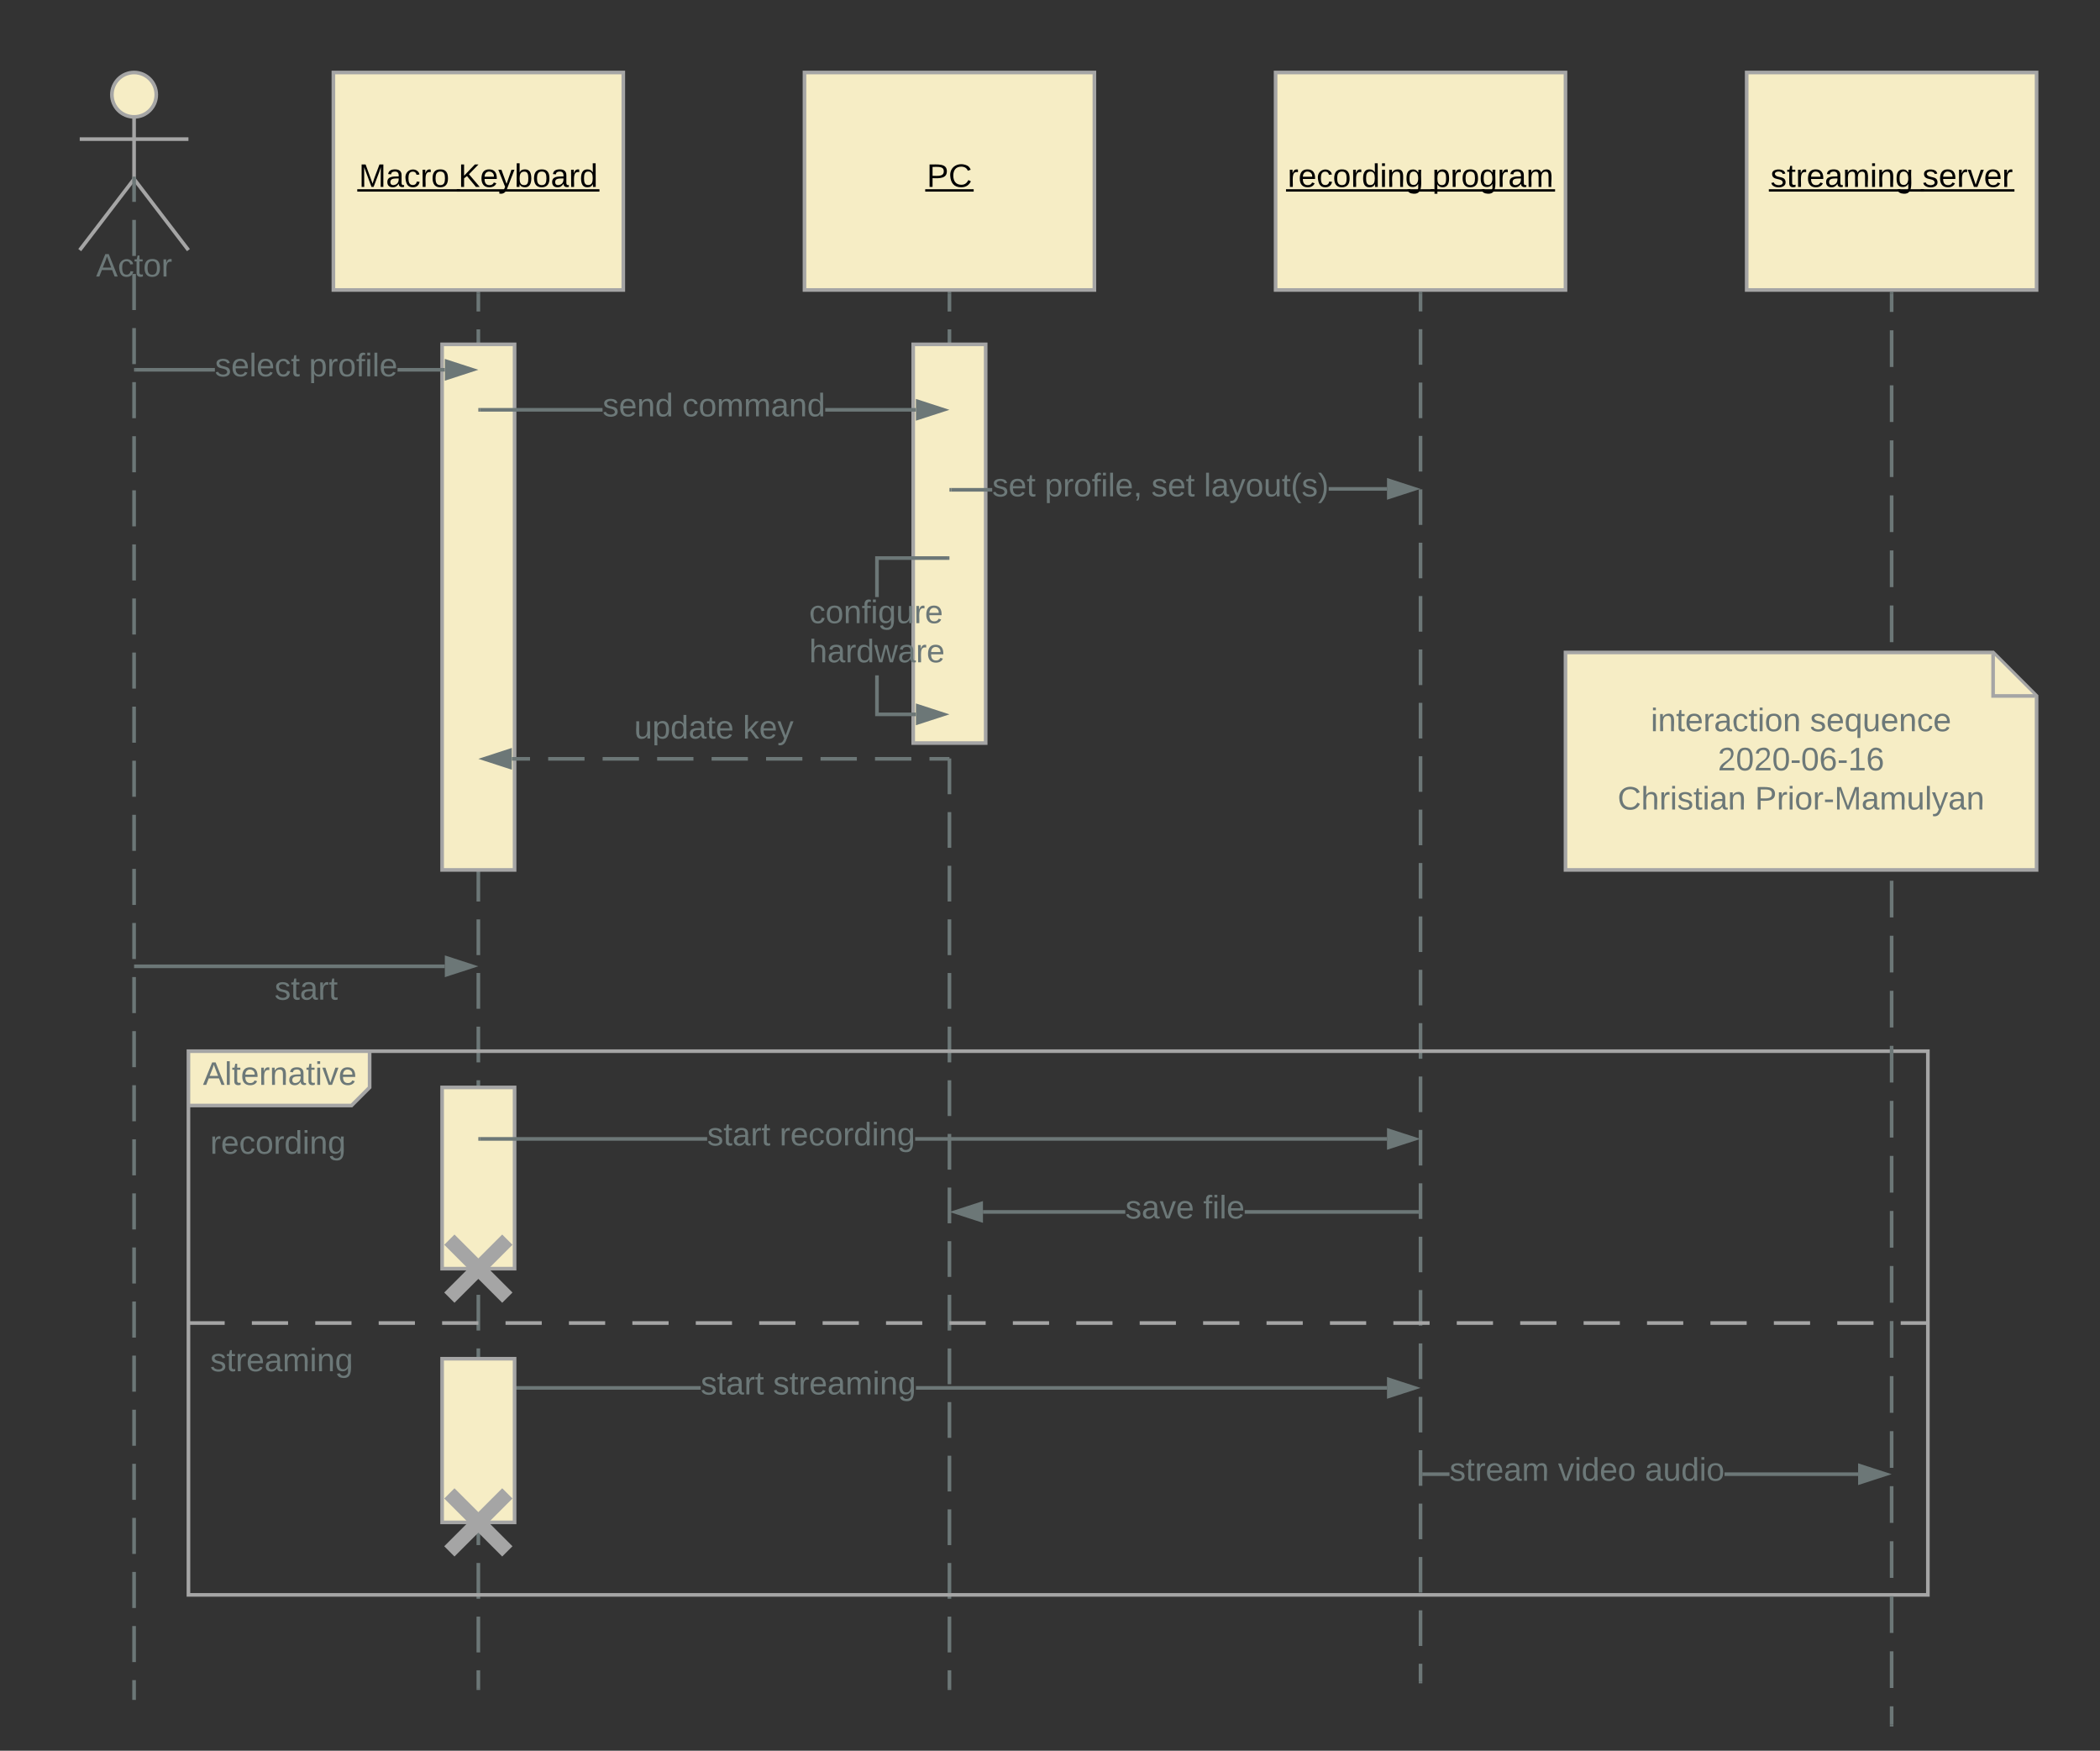 <svg xmlns="http://www.w3.org/2000/svg" xmlns:xlink="http://www.w3.org/1999/xlink" xmlns:lucid="lucid" width="1159" height="966"><rect width="100%" height="100%" fill="#333333" stroke="none"/><g transform="translate(-36 -20)" lucid:page-tab-id="RIO85-CGQ.1Q"><path d="M300 182v9.86m0 9.87v19.73m0 9.86v19.73m0 9.87v19.73m0 9.86v19.74m0 9.87v19.74m0 9.86v19.73m0 9.87v19.73m0 9.86v19.72m0 9.87v19.72m0 9.86v19.73m0 9.88v19.73m0 9.87V547m0 9.87v19.73m0 9.86v19.73m0 9.86v19.73m0 9.85v19.73m0 9.87v19.73m0 9.86v19.73m0 9.87v19.73m0 9.86v19.73m0 9.87v19.73m0 9.86v19.73m0 9.87v19.73m0 9.86v19.74m0 9.87v19.74m0 9.86v9.87" stroke="#6c7777" stroke-width="2" fill="none"/><path d="M301 182.03h-2V181h2z" fill="#6c7777"/><path d="M300 951.44v1.03" stroke="#6c7777" stroke-width="2" fill="none"/><path d="M280 620h40v100h-40zM280 210h40v290h-40z" stroke="#a5a5a5" stroke-width="2" fill="#f6edc5"/><path d="M561 951.47h-2v-9.87h2zm0-19.73h-2V912h2zm0-29.6h-2V882.4h2zm0-29.6h-2v-19.72h2zm0-29.6h-2v-19.72h2zm0-29.58h-2v-19.73h2zm0-29.6h-2v-19.73h2zm0-29.6h-2v-19.72h2zm0-29.6h-2v-19.72h2zm0-29.58h-2v-19.73h2zm0-29.6h-2v-19.73h2zm0-29.6h-2v-19.72h2zm0-29.6h-2v-19.72h2zm0-29.58h-2v-19.73h2zm0-29.6h-2v-19.73h2zm0-29.6h-2V497.7h2zm0-29.6h-2V468.1h2zm0-29.58h-2V438.5h2zm0-29.6h-2V408.9h2zm0-29.6h-2V379.3h2zm0-29.6h-2V349.7h2zm0-29.58h-2V320.1h2zm0-29.6h-2V290.5h2zm0-29.6h-2v-19.72h2zm0-29.6h-2v-19.72h2zm0-29.58h-2v-19.73h2zm0-29.6h-2V182h2z" fill="#6c7777"/><path d="M561 182.03h-2V181h2zM561 952.47h-2v-1.03h2z" fill="#6c7777"/><path d="M540 210h40v220h-40zM220 60h160v120H220z" stroke="#a5a5a5" stroke-width="2" fill="#f6edc5"/><use xlink:href="#a" transform="matrix(1,0,0,1,220,60) translate(14.08 63.15)"/><use xlink:href="#b" transform="matrix(1,0,0,1,220,60) translate(68.98 63.15)"/><path d="M480 60h160v120H480z" stroke="#a5a5a5" stroke-width="2" fill="#f6edc5"/><use xlink:href="#c" transform="matrix(1,0,0,1,480,60) translate(67.53 63.15)"/><path d="M740 60h160v120H740z" stroke="#a5a5a5" stroke-width="2" fill="#f6edc5"/><use xlink:href="#d" transform="matrix(1,0,0,1,740,60) translate(6.655 63.15)"/><use xlink:href="#e" transform="matrix(1,0,0,1,740,60) translate(86.505 63.15)"/><path d="M122.25 72.25c0 6.77-5.48 12.25-12.25 12.25s-12.25-5.48-12.25-12.25S103.23 60 110 60s12.25 5.48 12.25 12.25z" stroke="#a5a5a5" stroke-width="2" fill="#f6edc5"/><path d="M110 84.5v34.3l30 39.2m-30-39.2L80 158m0-61.25h60" stroke="#a5a5a5" stroke-width="2" fill="none"/><path d="M80 60h60v120H80z" fill="none"/><use xlink:href="#f" transform="matrix(1,0,0,1,0,158) translate(89.025 14.6)"/><path d="M820 182v9.82m0 9.82v19.63m0 9.82v19.63m0 9.8v19.65m0 9.82v19.63m0 9.82v19.64m0 9.8v19.64m0 9.82V398m0 9.8v19.65m0 9.82v19.63m0 9.82v19.64m0 9.82v19.63m0 9.83v19.64m0 9.82v19.62m0 9.82v19.64m0 9.8v19.65m0 9.82v19.63m0 9.82v19.64m0 9.82V722m0 9.8v19.65m0 9.8v19.65m0 9.82v19.63m0 9.82v19.64m0 9.83v19.63m0 9.82v19.64m0 9.8v19.65m0 9.82v9.8" stroke="#6c7777" stroke-width="2" fill="none"/><path d="M821 182.03h-2V181h2z" fill="#6c7777"/><path d="M820 947.78v1.03M110 121.45v9.94m0 9.94v19.9m0 9.94v19.9m0 9.94v19.9m0 9.94v19.9m0 9.94v19.9m0 9.94v19.9m0 9.94v19.9m0 9.94v19.9m0 9.94v19.9m0 9.94v19.9m0 9.94v19.9m0 9.94v19.9m0 9.94v19.9m0 9.94v19.9m0 9.94V579m0 9.94v19.9m0 9.94v19.9m0 9.94v19.9m0 9.94v19.9m0 9.94v19.9m0 9.94v19.9m0 9.94v19.9m0 9.94v19.9m0 9.94v19.9m0 9.94v19.9m0 9.94v19.9m0 9.94v19.9m0 9.94v9.94M110 121.47v-4.02M110 956.94v1.02" stroke="#6c7777" stroke-width="2" fill="none"/><path d="M154.6 225.04H111v-2h43.6zm126.9 0h-26.1v-2h26.1z" fill="#6c7777"/><path d="M111.03 225.04H110v-2h1.03zM296.76 224.04l-14.26 4.64v-9.27z" fill="#6c7777"/><path d="M300 224.04l-18.5 6.02v-12.03zm-16.5 3.26l10.03-3.26-10.03-3.26z" fill="#6c7777"/><use xlink:href="#g" transform="matrix(1,0,0,1,154.6,213.243) translate(0 14.4)"/><use xlink:href="#h" transform="matrix(1,0,0,1,154.6,213.243) translate(51.95 14.4)"/><path d="M368.55 247.12H301v-2h67.55zm172.95 0h-50.05v-2h50.05z" fill="#6c7777"/><path d="M301.03 247.12H300v-2h1.03zM556.76 246.12l-14.26 4.63v-9.27z" fill="#6c7777"/><path d="M560 246.12l-18.5 6v-12zm-16.5 3.26l10.03-3.26-10.03-3.26z" fill="#6c7777"/><use xlink:href="#i" transform="matrix(1,0,0,1,368.55,235.317) translate(0 14.4)"/><use xlink:href="#j" transform="matrix(1,0,0,1,368.55,235.317) translate(44 14.4)"/><path d="M583.6 291.26H561v-2h22.6zm217.9-.5h-32.2v-2h32.2z" fill="#6c7777"/><path d="M561.03 291.26H560v-2h1.03zM816.76 289.75l-14.26 4.63v-9.27z" fill="#6c7777"/><path d="M820 289.75l-18.5 6v-12.02zM803.5 293l10.03-3.25-10.03-3.26z" fill="#6c7777"/><use xlink:href="#k" transform="matrix(1,0,0,1,583.596,279.464) translate(0 14.4)"/><use xlink:href="#l" transform="matrix(1,0,0,1,583.596,279.464) translate(29 14.4)"/><use xlink:href="#m" transform="matrix(1,0,0,1,583.596,279.464) translate(87.85 14.4)"/><use xlink:href="#n" transform="matrix(1,0,0,1,583.596,279.464) translate(116.85 14.4)"/><path d="M521 413.16h20.5v2H519v-22.52h2zm38-84.24h-38v20.52h-2v-22.52h40z" fill="#6c7777"/><path d="M560 328.92h-1.03v-2H560zM556.76 414.16l-14.26 4.63v-9.28z" fill="#6c7777"/><path d="M560 414.16l-18.5 6v-12.02zm-16.5 3.25l10.03-3.24-10.03-3.26z" fill="#6c7777"/><use xlink:href="#o" transform="matrix(1,0,0,1,482.575,349.436) translate(0 14.4)"/><use xlink:href="#p" transform="matrix(1,0,0,1,482.575,349.436) translate(0 36)"/><path d="M559 438.7h-10.02m-10.02 0h-20.04m-10.02 0h-20.04m-10.03 0H458.8m-10.03 0h-20.04m-10.02 0h-20.03m-10.02 0H368.6m-10 0h-20.06m-10.02 0H318.5M558.97 438.7H560" stroke="#6c7777" stroke-width="2" fill="none"/><path d="M303.24 438.7l14.26-4.64v9.27z" stroke="#6c7777" stroke-width="2" fill="#6c7777"/><use xlink:href="#q" transform="matrix(1,0,0,1,386,413.097) translate(0 14.4)"/><use xlink:href="#r" transform="matrix(1,0,0,1,386,413.097) translate(60 14.4)"/><path d="M111 553.17h170.5M111.03 553.17H110" stroke="#6c7777" stroke-width="2" fill="none"/><path d="M296.76 553.17l-14.26 4.63v-9.27z" stroke="#6c7777" stroke-width="2" fill="#6c7777"/><use xlink:href="#s" transform="matrix(1,0,0,1,187.525,557.165) translate(0 14.4)"/><path d="M140 600h100v20l-10 10h-90z" fill="#f6edc5"/><path d="M240 600v20l-10 10h-90" stroke="#a5a5a5" stroke-width="2" fill="none"/><path d="M140 600h960v300H140zM140 750h20m15 0h20m15 0h20m15 0h20m15 0h20m15 0h20m15 0h20m15 0h20m15 0h20m15 0h20m15 0h20m15 0h20m15 0h20m15 0h20m15 0h20m15 0h20m15 0h20m15 0h20m15 0h20m15 0h20m15 0h20m15 0h20m15 0h20m15 0h20m15 0h20m15 0h20m15 0h20m15 0h15" stroke="#a5a5a5" stroke-width="2" fill="none"/><use xlink:href="#t" transform="matrix(1,0,0,1,148,600) translate(0 18.6)"/><use xlink:href="#u" transform="matrix(1,0,0,1,152,638) translate(0 18.6)"/><use xlink:href="#v" transform="matrix(1,0,0,1,152,758) translate(0 18.6)"/><path d="M426.28 649.4H301v-2h125.28zm375.22 0H541.08v-2H801.5z" fill="#6c7777"/><path d="M301.03 649.4H300v-2h1.03zM816.76 648.4l-14.26 4.65v-9.27z" fill="#6c7777"/><path d="M820 648.4l-18.5 6.02V642.4zm-16.5 3.27l10.03-3.26-10.03-3.25z" fill="#6c7777"/><use xlink:href="#w" transform="matrix(1,0,0,1,426.275,637.612) translate(0 14.4)"/><use xlink:href="#x" transform="matrix(1,0,0,1,426.275,637.612) translate(39.95 14.4)"/><path d="M657.05 689.7H578.5v-2h78.55zm161.95 0h-96.05v-2H819z" fill="#6c7777"/><path d="M820 689.7h-1.03v-2H820zM577.5 693.34l-14.26-4.63 14.26-4.63z" fill="#6c7777"/><path d="M578.5 694.72l-18.5-6 18.5-6.02zm-12.03-6l10.03 3.25v-6.52z" fill="#6c7777"/><use xlink:href="#y" transform="matrix(1,0,0,1,657.05,677.909) translate(0 14.4)"/><use xlink:href="#z" transform="matrix(1,0,0,1,657.05,677.909) translate(43 14.4)"/><path d="M1000 60h160v120h-160z" stroke="#a5a5a5" stroke-width="2" fill="#f6edc5"/><use xlink:href="#A" transform="matrix(1,0,0,1,1000,60) translate(13.13 63.15)"/><use xlink:href="#B" transform="matrix(1,0,0,1,1000,60) translate(96.98 63.15)"/><path d="M1080 182v10.12m0 10.13v20.24m0 10.12v20.24m0 10.13v20.23m0 10.13v20.24m0 10.13v20.24m0 10.13v20.24m0 10.13v20.24m0 10.14v20.24m0 10.13v20.25m0 10.13v20.24m0 10.13v20.24m0 10.12v20.24m0 10.13v20.23m0 10.13v20.24m0 10.13v20.24m0 10.13v20.24m0 10.13v20.24m0 10.14v20.24m0 10.13v20.25m0 10.13v20.24m0 10.13v20.24m0 10.12v20.24m0 10.13v20.23m0 10.13V921m0 10.13v20.24m0 10.12v10.12" stroke="#6c7777" stroke-width="2" fill="none"/><path d="M1081 182.03h-2V181h2z" fill="#6c7777"/><path d="M1080 971.6v1.02" stroke="#6c7777" stroke-width="2" fill="none"/><path d="M422.7 786.8H301v-2h121.7zm378.8 0h-260v-2h260z" fill="#6c7777"/><path d="M301.03 786.8H300v-2h1.03zM816.76 785.8l-14.26 4.62v-9.27z" fill="#6c7777"/><path d="M820 785.8l-18.5 6v-12.02zm-16.5 3.25l10.03-3.26-10.03-3.27z" fill="#6c7777"/><use xlink:href="#w" transform="matrix(1,0,0,1,422.713,774.988) translate(0 14.4)"/><use xlink:href="#C" transform="matrix(1,0,0,1,422.713,774.988) translate(39.95 14.4)"/><path d="M835.97 834.4H821v-2h14.97zm225.53 0h-73.73v-2h73.73z" fill="#6c7777"/><path d="M821.03 834.4H820v-2h1.03zM1076.76 833.4l-14.26 4.65v-9.27z" fill="#6c7777"/><path d="M1080 833.4l-18.5 6.02V827.4zm-16.5 3.27l10.03-3.26-10.03-3.25z" fill="#6c7777"/><g><use xlink:href="#D" transform="matrix(1,0,0,1,835.973,822.611) translate(0 14.4)"/><use xlink:href="#E" transform="matrix(1,0,0,1,835.973,822.611) translate(59.9 14.4)"/><use xlink:href="#F" transform="matrix(1,0,0,1,835.973,822.611) translate(107.85 14.4)"/></g><path d="M280 700h40v40h-40z" fill="none"/><path d="M284 704l32 32m0-32l-32 32" stroke="#a5a5a5" stroke-width="8" fill="none"/><path d="M280 769.7h40V860h-40z" stroke="#a5a5a5" stroke-width="2" fill="#f6edc5"/><path d="M280 840h40v40h-40z" fill="none"/><path d="M284 844l32 32m0-32l-32 32" stroke="#a5a5a5" stroke-width="8" fill="none"/><path d="M900 380h236l24 24v96H900z" stroke="#a5a5a5" stroke-width="2" fill="#f6edc5"/><path d="M1136 380.95V404h23.05" stroke="#a5a5a5" stroke-width="2" fill="#f6edc5"/><g><use xlink:href="#G" transform="matrix(1,0,0,1,905,385) translate(42.075 38.462)"/><use xlink:href="#H" transform="matrix(1,0,0,1,905,385) translate(129.925 38.462)"/><use xlink:href="#I" transform="matrix(1,0,0,1,905,385) translate(79.05 60.062)"/><use xlink:href="#J" transform="matrix(1,0,0,1,905,385) translate(23.775 81.663)"/><use xlink:href="#K" transform="matrix(1,0,0,1,905,385) translate(99.575 81.663)"/></g><defs><path d="M240 0l2-218c-23 76-54 145-80 218h-23L58-218 59 0H30v-248h44l77 211c21-75 51-140 76-211h43V0h-30" id="L"/><path d="M141-36C126-15 110 5 73 4 37 3 15-17 15-53c-1-64 63-63 125-63 3-35-9-54-41-54-24 1-41 7-42 31l-33-3c5-37 33-52 76-52 45 0 72 20 72 64v82c-1 20 7 32 28 27v20c-31 9-61-2-59-35zM48-53c0 20 12 33 32 33 41-3 63-29 60-74-43 2-92-5-92 41" id="M"/><path d="M96-169c-40 0-48 33-48 73s9 75 48 75c24 0 41-14 43-38l32 2c-6 37-31 61-74 61-59 0-76-41-82-99-10-93 101-131 147-64 4 7 5 14 7 22l-32 3c-4-21-16-35-41-35" id="N"/><path d="M114-163C36-179 61-72 57 0H25l-1-190h30c1 12-1 29 2 39 6-27 23-49 58-41v29" id="O"/><path d="M100-194c62-1 85 37 85 99 1 63-27 99-86 99S16-35 15-95c0-66 28-99 85-99zM99-20c44 1 53-31 53-75 0-43-8-75-51-75s-53 32-53 75 10 74 51 75" id="P"/><g id="a"><use transform="matrix(0.05,0,0,0.05,0,0)" xlink:href="#L"/><use transform="matrix(0.05,0,0,0.05,14.95,0)" xlink:href="#M"/><use transform="matrix(0.05,0,0,0.05,24.95,0)" xlink:href="#N"/><use transform="matrix(0.05,0,0,0.05,33.95,0)" xlink:href="#O"/><use transform="matrix(0.05,0,0,0.05,39.9,0)" xlink:href="#P"/><path d="M-.9 1.25h56.7v1.32H-.9z"/></g><path d="M194 0L95-120 63-95V0H30v-248h33v124l119-124h40L117-140 236 0h-42" id="Q"/><path d="M100-194c63 0 86 42 84 106H49c0 40 14 67 53 68 26 1 43-12 49-29l28 8c-11 28-37 45-77 45C44 4 14-33 15-96c1-61 26-98 85-98zm52 81c6-60-76-77-97-28-3 7-6 17-6 28h103" id="R"/><path d="M179-190L93 31C79 59 56 82 12 73V49c39 6 53-20 64-50L1-190h34L92-34l54-156h33" id="S"/><path d="M115-194c53 0 69 39 70 98 0 66-23 100-70 100C84 3 66-7 56-30L54 0H23l1-261h32v101c10-23 28-34 59-34zm-8 174c40 0 45-34 45-75 0-40-5-75-45-74-42 0-51 32-51 76 0 43 10 73 51 73" id="T"/><path d="M85-194c31 0 48 13 60 33l-1-100h32l1 261h-30c-2-10 0-23-3-31C134-8 116 4 85 4 32 4 16-35 15-94c0-66 23-100 70-100zm9 24c-40 0-46 34-46 75 0 40 6 74 45 74 42 0 51-32 51-76 0-42-9-74-50-73" id="U"/><g id="b"><use transform="matrix(0.05,0,0,0.05,0,0)" xlink:href="#Q"/><use transform="matrix(0.05,0,0,0.05,12,0)" xlink:href="#R"/><use transform="matrix(0.05,0,0,0.05,22,0)" xlink:href="#S"/><use transform="matrix(0.05,0,0,0.05,31,0)" xlink:href="#T"/><use transform="matrix(0.05,0,0,0.05,41,0)" xlink:href="#P"/><use transform="matrix(0.05,0,0,0.05,51,0)" xlink:href="#M"/><use transform="matrix(0.05,0,0,0.05,61,0)" xlink:href="#O"/><use transform="matrix(0.05,0,0,0.05,66.95,0)" xlink:href="#U"/><path d="M-.9 1.25h78.75v1.32H-.9z"/></g><path d="M30-248c87 1 191-15 191 75 0 78-77 80-158 76V0H30v-248zm33 125c57 0 124 11 124-50 0-59-68-47-124-48v98" id="V"/><path d="M212-179c-10-28-35-45-73-45-59 0-87 40-87 99 0 60 29 101 89 101 43 0 62-24 78-52l27 14C228-24 195 4 139 4 59 4 22-46 18-125c-6-104 99-153 187-111 19 9 31 26 39 46" id="W"/><g id="c"><use transform="matrix(0.05,0,0,0.05,0,0)" xlink:href="#V"/><use transform="matrix(0.05,0,0,0.05,12,0)" xlink:href="#W"/><path d="M-.9 1.25h26.75v1.32H-.9z"/></g><path d="M24-231v-30h32v30H24zM24 0v-190h32V0H24" id="X"/><path d="M117-194c89-4 53 116 60 194h-32v-121c0-31-8-49-39-48C34-167 62-67 57 0H25l-1-190h30c1 10-1 24 2 32 11-22 29-35 61-36" id="Y"/><path d="M177-190C167-65 218 103 67 71c-23-6-38-20-44-43l32-5c15 47 100 32 89-28v-30C133-14 115 1 83 1 29 1 15-40 15-95c0-56 16-97 71-98 29-1 48 16 59 35 1-10 0-23 2-32h30zM94-22c36 0 50-32 50-73 0-42-14-75-50-75-39 0-46 34-46 75s6 73 46 73" id="Z"/><g id="d"><use transform="matrix(0.05,0,0,0.05,0,0)" xlink:href="#O"/><use transform="matrix(0.05,0,0,0.05,5.95,0)" xlink:href="#R"/><use transform="matrix(0.05,0,0,0.05,15.95,0)" xlink:href="#N"/><use transform="matrix(0.05,0,0,0.05,24.95,0)" xlink:href="#P"/><use transform="matrix(0.05,0,0,0.05,34.95,0)" xlink:href="#O"/><use transform="matrix(0.05,0,0,0.05,40.9,0)" xlink:href="#U"/><use transform="matrix(0.05,0,0,0.05,50.9,0)" xlink:href="#X"/><use transform="matrix(0.05,0,0,0.05,54.85,0)" xlink:href="#Y"/><use transform="matrix(0.05,0,0,0.05,64.85,0)" xlink:href="#Z"/><path d="M-.9 1.25h81.65v1.32H-.9z"/></g><path d="M115-194c55 1 70 41 70 98S169 2 115 4C84 4 66-9 55-30l1 105H24l-1-265h31l2 30c10-21 28-34 59-34zm-8 174c40 0 45-34 45-75s-6-73-45-74c-42 0-51 32-51 76 0 43 10 73 51 73" id="aa"/><path d="M210-169c-67 3-38 105-44 169h-31v-121c0-29-5-50-35-48C34-165 62-65 56 0H25l-1-190h30c1 10-1 24 2 32 10-44 99-50 107 0 11-21 27-35 58-36 85-2 47 119 55 194h-31v-121c0-29-5-49-35-48" id="ab"/><g id="e"><use transform="matrix(0.05,0,0,0.05,0,0)" xlink:href="#aa"/><use transform="matrix(0.05,0,0,0.05,10,0)" xlink:href="#O"/><use transform="matrix(0.05,0,0,0.05,15.95,0)" xlink:href="#P"/><use transform="matrix(0.05,0,0,0.05,25.95,0)" xlink:href="#Z"/><use transform="matrix(0.05,0,0,0.05,35.95,0)" xlink:href="#O"/><use transform="matrix(0.05,0,0,0.05,41.9,0)" xlink:href="#M"/><use transform="matrix(0.05,0,0,0.05,51.9,0)" xlink:href="#ab"/><path d="M-.9 1.25h68.65v1.32H-.9z"/></g><path fill="#6c7878" d="M205 0l-28-72H64L36 0H1l101-248h38L239 0h-34zm-38-99l-47-123c-12 45-31 82-46 123h93" id="ac"/><path fill="#6c7878" d="M96-169c-40 0-48 33-48 73s9 75 48 75c24 0 41-14 43-38l32 2c-6 37-31 61-74 61-59 0-76-41-82-99-10-93 101-131 147-64 4 7 5 14 7 22l-32 3c-4-21-16-35-41-35" id="ad"/><path fill="#6c7878" d="M59-47c-2 24 18 29 38 22v24C64 9 27 4 27-40v-127H5v-23h24l9-43h21v43h35v23H59v120" id="ae"/><path fill="#6c7878" d="M100-194c62-1 85 37 85 99 1 63-27 99-86 99S16-35 15-95c0-66 28-99 85-99zM99-20c44 1 53-31 53-75 0-43-8-75-51-75s-53 32-53 75 10 74 51 75" id="af"/><path fill="#6c7878" d="M114-163C36-179 61-72 57 0H25l-1-190h30c1 12-1 29 2 39 6-27 23-49 58-41v29" id="ag"/><g id="f"><use transform="matrix(0.05,0,0,0.05,0,0)" xlink:href="#ac"/><use transform="matrix(0.05,0,0,0.05,12,0)" xlink:href="#ad"/><use transform="matrix(0.05,0,0,0.05,21,0)" xlink:href="#ae"/><use transform="matrix(0.05,0,0,0.05,26,0)" xlink:href="#af"/><use transform="matrix(0.05,0,0,0.05,36,0)" xlink:href="#ag"/></g><path fill="#6c7878" d="M135-143c-3-34-86-38-87 0 15 53 115 12 119 90S17 21 10-45l28-5c4 36 97 45 98 0-10-56-113-15-118-90-4-57 82-63 122-42 12 7 21 19 24 35" id="ah"/><path fill="#6c7878" d="M100-194c63 0 86 42 84 106H49c0 40 14 67 53 68 26 1 43-12 49-29l28 8c-11 28-37 45-77 45C44 4 14-33 15-96c1-61 26-98 85-98zm52 81c6-60-76-77-97-28-3 7-6 17-6 28h103" id="ai"/><path fill="#6c7878" d="M24 0v-261h32V0H24" id="aj"/><g id="g"><use transform="matrix(0.05,0,0,0.05,0,0)" xlink:href="#ah"/><use transform="matrix(0.05,0,0,0.05,9,0)" xlink:href="#ai"/><use transform="matrix(0.05,0,0,0.05,19,0)" xlink:href="#aj"/><use transform="matrix(0.05,0,0,0.05,22.95,0)" xlink:href="#ai"/><use transform="matrix(0.05,0,0,0.05,32.95,0)" xlink:href="#ad"/><use transform="matrix(0.05,0,0,0.05,41.95,0)" xlink:href="#ae"/></g><path fill="#6c7878" d="M115-194c55 1 70 41 70 98S169 2 115 4C84 4 66-9 55-30l1 105H24l-1-265h31l2 30c10-21 28-34 59-34zm-8 174c40 0 45-34 45-75s-6-73-45-74c-42 0-51 32-51 76 0 43 10 73 51 73" id="ak"/><path fill="#6c7878" d="M101-234c-31-9-42 10-38 44h38v23H63V0H32v-167H5v-23h27c-7-52 17-82 69-68v24" id="al"/><path fill="#6c7878" d="M24-231v-30h32v30H24zM24 0v-190h32V0H24" id="am"/><g id="h"><use transform="matrix(0.05,0,0,0.05,0,0)" xlink:href="#ak"/><use transform="matrix(0.05,0,0,0.05,10,0)" xlink:href="#ag"/><use transform="matrix(0.05,0,0,0.05,15.95,0)" xlink:href="#af"/><use transform="matrix(0.05,0,0,0.05,25.95,0)" xlink:href="#al"/><use transform="matrix(0.05,0,0,0.05,30.95,0)" xlink:href="#am"/><use transform="matrix(0.05,0,0,0.05,34.9,0)" xlink:href="#aj"/><use transform="matrix(0.05,0,0,0.05,38.85,0)" xlink:href="#ai"/></g><path fill="#6c7878" d="M117-194c89-4 53 116 60 194h-32v-121c0-31-8-49-39-48C34-167 62-67 57 0H25l-1-190h30c1 10-1 24 2 32 11-22 29-35 61-36" id="an"/><path fill="#6c7878" d="M85-194c31 0 48 13 60 33l-1-100h32l1 261h-30c-2-10 0-23-3-31C134-8 116 4 85 4 32 4 16-35 15-94c0-66 23-100 70-100zm9 24c-40 0-46 34-46 75 0 40 6 74 45 74 42 0 51-32 51-76 0-42-9-74-50-73" id="ao"/><g id="i"><use transform="matrix(0.05,0,0,0.05,0,0)" xlink:href="#ah"/><use transform="matrix(0.05,0,0,0.05,9,0)" xlink:href="#ai"/><use transform="matrix(0.05,0,0,0.05,19,0)" xlink:href="#an"/><use transform="matrix(0.05,0,0,0.05,29,0)" xlink:href="#ao"/></g><path fill="#6c7878" d="M210-169c-67 3-38 105-44 169h-31v-121c0-29-5-50-35-48C34-165 62-65 56 0H25l-1-190h30c1 10-1 24 2 32 10-44 99-50 107 0 11-21 27-35 58-36 85-2 47 119 55 194h-31v-121c0-29-5-49-35-48" id="ap"/><path fill="#6c7878" d="M141-36C126-15 110 5 73 4 37 3 15-17 15-53c-1-64 63-63 125-63 3-35-9-54-41-54-24 1-41 7-42 31l-33-3c5-37 33-52 76-52 45 0 72 20 72 64v82c-1 20 7 32 28 27v20c-31 9-61-2-59-35zM48-53c0 20 12 33 32 33 41-3 63-29 60-74-43 2-92-5-92 41" id="aq"/><g id="j"><use transform="matrix(0.05,0,0,0.05,0,0)" xlink:href="#ad"/><use transform="matrix(0.05,0,0,0.05,9,0)" xlink:href="#af"/><use transform="matrix(0.05,0,0,0.05,19,0)" xlink:href="#ap"/><use transform="matrix(0.05,0,0,0.05,33.95,0)" xlink:href="#ap"/><use transform="matrix(0.05,0,0,0.05,48.9,0)" xlink:href="#aq"/><use transform="matrix(0.05,0,0,0.05,58.9,0)" xlink:href="#an"/><use transform="matrix(0.05,0,0,0.05,68.9,0)" xlink:href="#ao"/></g><g id="k"><use transform="matrix(0.05,0,0,0.05,0,0)" xlink:href="#ah"/><use transform="matrix(0.05,0,0,0.05,9,0)" xlink:href="#ai"/><use transform="matrix(0.05,0,0,0.05,19,0)" xlink:href="#ae"/></g><path fill="#6c7878" d="M68-38c1 34 0 65-14 84H32c9-13 17-26 17-46H33v-38h35" id="ar"/><g id="l"><use transform="matrix(0.05,0,0,0.05,0,0)" xlink:href="#ak"/><use transform="matrix(0.05,0,0,0.05,10,0)" xlink:href="#ag"/><use transform="matrix(0.05,0,0,0.05,15.95,0)" xlink:href="#af"/><use transform="matrix(0.05,0,0,0.05,25.95,0)" xlink:href="#al"/><use transform="matrix(0.05,0,0,0.05,30.95,0)" xlink:href="#am"/><use transform="matrix(0.05,0,0,0.05,34.9,0)" xlink:href="#aj"/><use transform="matrix(0.05,0,0,0.05,38.85,0)" xlink:href="#ai"/><use transform="matrix(0.05,0,0,0.05,48.85,0)" xlink:href="#ar"/></g><g id="m"><use transform="matrix(0.05,0,0,0.05,0,0)" xlink:href="#ah"/><use transform="matrix(0.05,0,0,0.05,9,0)" xlink:href="#ai"/><use transform="matrix(0.05,0,0,0.05,19,0)" xlink:href="#ae"/></g><path fill="#6c7878" d="M179-190L93 31C79 59 56 82 12 73V49c39 6 53-20 64-50L1-190h34L92-34l54-156h33" id="as"/><path fill="#6c7878" d="M84 4C-5 8 30-112 23-190h32v120c0 31 7 50 39 49 72-2 45-101 50-169h31l1 190h-30c-1-10 1-25-2-33-11 22-28 36-60 37" id="at"/><path fill="#6c7878" d="M87 75C49 33 22-17 22-94c0-76 28-126 65-167h31c-38 41-64 92-64 168S80 34 118 75H87" id="au"/><path fill="#6c7878" d="M33-261c38 41 65 92 65 168S71 34 33 75H2C39 34 66-17 66-93S39-220 2-261h31" id="av"/><g id="n"><use transform="matrix(0.05,0,0,0.05,0,0)" xlink:href="#aj"/><use transform="matrix(0.05,0,0,0.05,3.95,0)" xlink:href="#aq"/><use transform="matrix(0.05,0,0,0.05,13.95,0)" xlink:href="#as"/><use transform="matrix(0.05,0,0,0.05,22.95,0)" xlink:href="#af"/><use transform="matrix(0.05,0,0,0.05,32.95,0)" xlink:href="#at"/><use transform="matrix(0.05,0,0,0.05,42.95,0)" xlink:href="#ae"/><use transform="matrix(0.05,0,0,0.05,47.95,0)" xlink:href="#au"/><use transform="matrix(0.05,0,0,0.05,53.9,0)" xlink:href="#ah"/><use transform="matrix(0.05,0,0,0.05,62.9,0)" xlink:href="#av"/></g><path fill="#6c7878" d="M177-190C167-65 218 103 67 71c-23-6-38-20-44-43l32-5c15 47 100 32 89-28v-30C133-14 115 1 83 1 29 1 15-40 15-95c0-56 16-97 71-98 29-1 48 16 59 35 1-10 0-23 2-32h30zM94-22c36 0 50-32 50-73 0-42-14-75-50-75-39 0-46 34-46 75s6 73 46 73" id="aw"/><g id="o"><use transform="matrix(0.05,0,0,0.05,0,0)" xlink:href="#ad"/><use transform="matrix(0.05,0,0,0.05,9,0)" xlink:href="#af"/><use transform="matrix(0.05,0,0,0.05,19,0)" xlink:href="#an"/><use transform="matrix(0.05,0,0,0.05,29,0)" xlink:href="#al"/><use transform="matrix(0.05,0,0,0.05,34,0)" xlink:href="#am"/><use transform="matrix(0.05,0,0,0.05,37.95,0)" xlink:href="#aw"/><use transform="matrix(0.05,0,0,0.05,47.95,0)" xlink:href="#at"/><use transform="matrix(0.05,0,0,0.05,57.95,0)" xlink:href="#ag"/><use transform="matrix(0.05,0,0,0.05,63.9,0)" xlink:href="#ai"/></g><path fill="#6c7878" d="M106-169C34-169 62-67 57 0H25v-261h32l-1 103c12-21 28-36 61-36 89 0 53 116 60 194h-32v-121c2-32-8-49-39-48" id="ax"/><path fill="#6c7878" d="M206 0h-36l-40-164L89 0H53L-1-190h32L70-26l43-164h34l41 164 42-164h31" id="ay"/><g id="p"><use transform="matrix(0.05,0,0,0.05,0,0)" xlink:href="#ax"/><use transform="matrix(0.05,0,0,0.05,10,0)" xlink:href="#aq"/><use transform="matrix(0.05,0,0,0.05,20,0)" xlink:href="#ag"/><use transform="matrix(0.05,0,0,0.05,25.95,0)" xlink:href="#ao"/><use transform="matrix(0.05,0,0,0.05,35.95,0)" xlink:href="#ay"/><use transform="matrix(0.05,0,0,0.05,48.9,0)" xlink:href="#aq"/><use transform="matrix(0.05,0,0,0.05,58.9,0)" xlink:href="#ag"/><use transform="matrix(0.05,0,0,0.05,64.85,0)" xlink:href="#ai"/></g><g id="q"><use transform="matrix(0.05,0,0,0.05,0,0)" xlink:href="#at"/><use transform="matrix(0.05,0,0,0.05,10,0)" xlink:href="#ak"/><use transform="matrix(0.05,0,0,0.05,20,0)" xlink:href="#ao"/><use transform="matrix(0.05,0,0,0.05,30,0)" xlink:href="#aq"/><use transform="matrix(0.05,0,0,0.05,40,0)" xlink:href="#ae"/><use transform="matrix(0.05,0,0,0.05,45,0)" xlink:href="#ai"/></g><path fill="#6c7878" d="M143 0L79-87 56-68V0H24v-261h32v163l83-92h37l-77 82L181 0h-38" id="az"/><g id="r"><use transform="matrix(0.05,0,0,0.05,0,0)" xlink:href="#az"/><use transform="matrix(0.05,0,0,0.05,9,0)" xlink:href="#ai"/><use transform="matrix(0.05,0,0,0.05,19,0)" xlink:href="#as"/></g><g id="s"><use transform="matrix(0.05,0,0,0.05,0,0)" xlink:href="#ah"/><use transform="matrix(0.05,0,0,0.05,9,0)" xlink:href="#ae"/><use transform="matrix(0.05,0,0,0.05,14,0)" xlink:href="#aq"/><use transform="matrix(0.05,0,0,0.05,24,0)" xlink:href="#ag"/><use transform="matrix(0.05,0,0,0.05,29.95,0)" xlink:href="#ae"/></g><path fill="#6c7878" d="M108 0H70L1-190h34L89-25l56-165h34" id="aA"/><g id="t"><use transform="matrix(0.05,0,0,0.05,0,0)" xlink:href="#ac"/><use transform="matrix(0.05,0,0,0.05,12,0)" xlink:href="#aj"/><use transform="matrix(0.05,0,0,0.05,15.95,0)" xlink:href="#ae"/><use transform="matrix(0.05,0,0,0.05,20.95,0)" xlink:href="#ai"/><use transform="matrix(0.05,0,0,0.05,30.95,0)" xlink:href="#ag"/><use transform="matrix(0.05,0,0,0.05,36.9,0)" xlink:href="#an"/><use transform="matrix(0.05,0,0,0.05,46.9,0)" xlink:href="#aq"/><use transform="matrix(0.05,0,0,0.05,56.9,0)" xlink:href="#ae"/><use transform="matrix(0.05,0,0,0.05,61.9,0)" xlink:href="#am"/><use transform="matrix(0.05,0,0,0.05,65.85,0)" xlink:href="#aA"/><use transform="matrix(0.05,0,0,0.05,74.85,0)" xlink:href="#ai"/></g><g id="u"><use transform="matrix(0.05,0,0,0.05,0,0)" xlink:href="#ag"/><use transform="matrix(0.05,0,0,0.05,5.95,0)" xlink:href="#ai"/><use transform="matrix(0.05,0,0,0.05,15.95,0)" xlink:href="#ad"/><use transform="matrix(0.05,0,0,0.05,24.95,0)" xlink:href="#af"/><use transform="matrix(0.05,0,0,0.05,34.95,0)" xlink:href="#ag"/><use transform="matrix(0.05,0,0,0.05,40.9,0)" xlink:href="#ao"/><use transform="matrix(0.05,0,0,0.05,50.9,0)" xlink:href="#am"/><use transform="matrix(0.05,0,0,0.05,54.85,0)" xlink:href="#an"/><use transform="matrix(0.05,0,0,0.05,64.85,0)" xlink:href="#aw"/></g><g id="v"><use transform="matrix(0.05,0,0,0.05,0,0)" xlink:href="#ah"/><use transform="matrix(0.05,0,0,0.05,9,0)" xlink:href="#ae"/><use transform="matrix(0.05,0,0,0.05,14,0)" xlink:href="#ag"/><use transform="matrix(0.05,0,0,0.05,19.95,0)" xlink:href="#ai"/><use transform="matrix(0.05,0,0,0.05,29.95,0)" xlink:href="#aq"/><use transform="matrix(0.05,0,0,0.05,39.95,0)" xlink:href="#ap"/><use transform="matrix(0.05,0,0,0.05,54.9,0)" xlink:href="#am"/><use transform="matrix(0.05,0,0,0.05,58.85,0)" xlink:href="#an"/><use transform="matrix(0.05,0,0,0.05,68.85,0)" xlink:href="#aw"/></g><g id="w"><use transform="matrix(0.05,0,0,0.05,0,0)" xlink:href="#ah"/><use transform="matrix(0.05,0,0,0.05,9,0)" xlink:href="#ae"/><use transform="matrix(0.05,0,0,0.05,14,0)" xlink:href="#aq"/><use transform="matrix(0.05,0,0,0.05,24,0)" xlink:href="#ag"/><use transform="matrix(0.05,0,0,0.05,29.95,0)" xlink:href="#ae"/></g><g id="x"><use transform="matrix(0.05,0,0,0.05,0,0)" xlink:href="#ag"/><use transform="matrix(0.05,0,0,0.05,5.95,0)" xlink:href="#ai"/><use transform="matrix(0.05,0,0,0.05,15.95,0)" xlink:href="#ad"/><use transform="matrix(0.05,0,0,0.05,24.95,0)" xlink:href="#af"/><use transform="matrix(0.05,0,0,0.05,34.95,0)" xlink:href="#ag"/><use transform="matrix(0.05,0,0,0.05,40.9,0)" xlink:href="#ao"/><use transform="matrix(0.05,0,0,0.05,50.9,0)" xlink:href="#am"/><use transform="matrix(0.05,0,0,0.05,54.85,0)" xlink:href="#an"/><use transform="matrix(0.05,0,0,0.05,64.85,0)" xlink:href="#aw"/></g><g id="y"><use transform="matrix(0.05,0,0,0.05,0,0)" xlink:href="#ah"/><use transform="matrix(0.05,0,0,0.05,9,0)" xlink:href="#aq"/><use transform="matrix(0.05,0,0,0.05,19,0)" xlink:href="#aA"/><use transform="matrix(0.05,0,0,0.05,28,0)" xlink:href="#ai"/></g><g id="z"><use transform="matrix(0.05,0,0,0.05,0,0)" xlink:href="#al"/><use transform="matrix(0.05,0,0,0.05,5,0)" xlink:href="#am"/><use transform="matrix(0.05,0,0,0.05,8.95,0)" xlink:href="#aj"/><use transform="matrix(0.05,0,0,0.05,12.9,0)" xlink:href="#ai"/></g><path d="M135-143c-3-34-86-38-87 0 15 53 115 12 119 90S17 21 10-45l28-5c4 36 97 45 98 0-10-56-113-15-118-90-4-57 82-63 122-42 12 7 21 19 24 35" id="aB"/><path d="M59-47c-2 24 18 29 38 22v24C64 9 27 4 27-40v-127H5v-23h24l9-43h21v43h35v23H59v120" id="aC"/><g id="A"><use transform="matrix(0.05,0,0,0.05,0,0)" xlink:href="#aB"/><use transform="matrix(0.05,0,0,0.05,9,0)" xlink:href="#aC"/><use transform="matrix(0.05,0,0,0.05,14,0)" xlink:href="#O"/><use transform="matrix(0.05,0,0,0.05,19.95,0)" xlink:href="#R"/><use transform="matrix(0.05,0,0,0.05,29.95,0)" xlink:href="#M"/><use transform="matrix(0.05,0,0,0.05,39.95,0)" xlink:href="#ab"/><use transform="matrix(0.05,0,0,0.05,54.9,0)" xlink:href="#X"/><use transform="matrix(0.05,0,0,0.05,58.85,0)" xlink:href="#Y"/><use transform="matrix(0.05,0,0,0.05,68.85,0)" xlink:href="#Z"/><path d="M-.9 1.25h85.65v1.32H-.9z"/></g><path d="M108 0H70L1-190h34L89-25l56-165h34" id="aD"/><g id="B"><use transform="matrix(0.05,0,0,0.05,0,0)" xlink:href="#aB"/><use transform="matrix(0.05,0,0,0.05,9,0)" xlink:href="#R"/><use transform="matrix(0.05,0,0,0.05,19,0)" xlink:href="#O"/><use transform="matrix(0.05,0,0,0.05,24.95,0)" xlink:href="#aD"/><use transform="matrix(0.05,0,0,0.05,33.95,0)" xlink:href="#R"/><use transform="matrix(0.05,0,0,0.05,43.95,0)" xlink:href="#O"/><path d="M-.9 1.25h51.7v1.32H-.9z"/></g><g id="C"><use transform="matrix(0.05,0,0,0.05,0,0)" xlink:href="#ah"/><use transform="matrix(0.05,0,0,0.05,9,0)" xlink:href="#ae"/><use transform="matrix(0.05,0,0,0.05,14,0)" xlink:href="#ag"/><use transform="matrix(0.05,0,0,0.05,19.95,0)" xlink:href="#ai"/><use transform="matrix(0.05,0,0,0.05,29.95,0)" xlink:href="#aq"/><use transform="matrix(0.05,0,0,0.05,39.95,0)" xlink:href="#ap"/><use transform="matrix(0.05,0,0,0.05,54.9,0)" xlink:href="#am"/><use transform="matrix(0.05,0,0,0.05,58.85,0)" xlink:href="#an"/><use transform="matrix(0.05,0,0,0.05,68.85,0)" xlink:href="#aw"/></g><g id="D"><use transform="matrix(0.05,0,0,0.05,0,0)" xlink:href="#ah"/><use transform="matrix(0.05,0,0,0.05,9,0)" xlink:href="#ae"/><use transform="matrix(0.05,0,0,0.05,14,0)" xlink:href="#ag"/><use transform="matrix(0.05,0,0,0.05,19.95,0)" xlink:href="#ai"/><use transform="matrix(0.05,0,0,0.05,29.95,0)" xlink:href="#aq"/><use transform="matrix(0.05,0,0,0.05,39.95,0)" xlink:href="#ap"/></g><g id="E"><use transform="matrix(0.05,0,0,0.05,0,0)" xlink:href="#aA"/><use transform="matrix(0.05,0,0,0.05,9,0)" xlink:href="#am"/><use transform="matrix(0.05,0,0,0.05,12.95,0)" xlink:href="#ao"/><use transform="matrix(0.05,0,0,0.05,22.95,0)" xlink:href="#ai"/><use transform="matrix(0.05,0,0,0.05,32.95,0)" xlink:href="#af"/></g><g id="F"><use transform="matrix(0.05,0,0,0.05,0,0)" xlink:href="#aq"/><use transform="matrix(0.05,0,0,0.05,10,0)" xlink:href="#at"/><use transform="matrix(0.05,0,0,0.05,20,0)" xlink:href="#ao"/><use transform="matrix(0.05,0,0,0.05,30,0)" xlink:href="#am"/><use transform="matrix(0.05,0,0,0.05,33.95,0)" xlink:href="#af"/></g><g id="G"><use transform="matrix(0.05,0,0,0.05,0,0)" xlink:href="#am"/><use transform="matrix(0.05,0,0,0.05,3.95,0)" xlink:href="#an"/><use transform="matrix(0.05,0,0,0.05,13.95,0)" xlink:href="#ae"/><use transform="matrix(0.05,0,0,0.05,18.95,0)" xlink:href="#ai"/><use transform="matrix(0.05,0,0,0.05,28.95,0)" xlink:href="#ag"/><use transform="matrix(0.05,0,0,0.05,34.9,0)" xlink:href="#aq"/><use transform="matrix(0.05,0,0,0.05,44.9,0)" xlink:href="#ad"/><use transform="matrix(0.05,0,0,0.05,53.9,0)" xlink:href="#ae"/><use transform="matrix(0.05,0,0,0.05,58.9,0)" xlink:href="#am"/><use transform="matrix(0.05,0,0,0.05,62.85,0)" xlink:href="#af"/><use transform="matrix(0.05,0,0,0.05,72.85,0)" xlink:href="#an"/></g><path fill="#6c7878" d="M145-31C134-9 116 4 85 4 32 4 16-35 15-94c0-59 17-99 70-100 32-1 48 14 60 33 0-11-1-24 2-32h30l-1 268h-32zM93-21c41 0 51-33 51-76s-8-73-50-73c-40 0-46 35-46 75s5 74 45 74" id="aE"/><g id="H"><use transform="matrix(0.05,0,0,0.05,0,0)" xlink:href="#ah"/><use transform="matrix(0.05,0,0,0.05,9,0)" xlink:href="#ai"/><use transform="matrix(0.05,0,0,0.05,19,0)" xlink:href="#aE"/><use transform="matrix(0.05,0,0,0.05,29,0)" xlink:href="#at"/><use transform="matrix(0.05,0,0,0.05,39,0)" xlink:href="#ai"/><use transform="matrix(0.05,0,0,0.05,49,0)" xlink:href="#an"/><use transform="matrix(0.05,0,0,0.05,59,0)" xlink:href="#ad"/><use transform="matrix(0.05,0,0,0.05,68,0)" xlink:href="#ai"/></g><path fill="#6c7878" d="M101-251c82-7 93 87 43 132L82-64C71-53 59-42 53-27h129V0H18c2-99 128-94 128-182 0-28-16-43-45-43s-46 15-49 41l-32-3c6-41 34-60 81-64" id="aF"/><path fill="#6c7878" d="M101-251c68 0 85 55 85 127S166 4 100 4C33 4 14-52 14-124c0-73 17-127 87-127zm-1 229c47 0 54-49 54-102s-4-102-53-102c-51 0-55 48-55 102 0 53 5 102 54 102" id="aG"/><path fill="#6c7878" d="M16-82v-28h88v28H16" id="aH"/><path fill="#6c7878" d="M110-160c48 1 74 30 74 79 0 53-28 85-80 85-65 0-83-55-86-122-5-90 50-162 133-122 14 7 22 21 27 39l-31 6c-5-40-67-38-82-6-9 19-15 44-15 74 11-20 30-34 60-33zm-7 138c34 0 49-23 49-58s-16-56-50-56c-29 0-50 16-49 49 1 36 15 65 50 65" id="aI"/><path fill="#6c7878" d="M27 0v-27h64v-190l-56 39v-29l58-41h29v221h61V0H27" id="aJ"/><g id="I"><use transform="matrix(0.05,0,0,0.05,0,0)" xlink:href="#aF"/><use transform="matrix(0.05,0,0,0.05,10,0)" xlink:href="#aG"/><use transform="matrix(0.05,0,0,0.05,20,0)" xlink:href="#aF"/><use transform="matrix(0.05,0,0,0.05,30,0)" xlink:href="#aG"/><use transform="matrix(0.05,0,0,0.05,40,0)" xlink:href="#aH"/><use transform="matrix(0.05,0,0,0.05,45.95,0)" xlink:href="#aG"/><use transform="matrix(0.05,0,0,0.05,55.95,0)" xlink:href="#aI"/><use transform="matrix(0.05,0,0,0.05,65.95,0)" xlink:href="#aH"/><use transform="matrix(0.05,0,0,0.05,71.9,0)" xlink:href="#aJ"/><use transform="matrix(0.05,0,0,0.05,81.9,0)" xlink:href="#aI"/></g><path fill="#6c7878" d="M212-179c-10-28-35-45-73-45-59 0-87 40-87 99 0 60 29 101 89 101 43 0 62-24 78-52l27 14C228-24 195 4 139 4 59 4 22-46 18-125c-6-104 99-153 187-111 19 9 31 26 39 46" id="aK"/><g id="J"><use transform="matrix(0.05,0,0,0.05,0,0)" xlink:href="#aK"/><use transform="matrix(0.05,0,0,0.05,12.95,0)" xlink:href="#ax"/><use transform="matrix(0.05,0,0,0.05,22.95,0)" xlink:href="#ag"/><use transform="matrix(0.05,0,0,0.05,28.9,0)" xlink:href="#am"/><use transform="matrix(0.05,0,0,0.05,32.85,0)" xlink:href="#ah"/><use transform="matrix(0.05,0,0,0.05,41.85,0)" xlink:href="#ae"/><use transform="matrix(0.05,0,0,0.05,46.85,0)" xlink:href="#am"/><use transform="matrix(0.05,0,0,0.05,50.8,0)" xlink:href="#aq"/><use transform="matrix(0.05,0,0,0.05,60.8,0)" xlink:href="#an"/></g><path fill="#6c7878" d="M30-248c87 1 191-15 191 75 0 78-77 80-158 76V0H30v-248zm33 125c57 0 124 11 124-50 0-59-68-47-124-48v98" id="aL"/><path fill="#6c7878" d="M240 0l2-218c-23 76-54 145-80 218h-23L58-218 59 0H30v-248h44l77 211c21-75 51-140 76-211h43V0h-30" id="aM"/><g id="K"><use transform="matrix(0.05,0,0,0.05,0,0)" xlink:href="#aL"/><use transform="matrix(0.05,0,0,0.05,12,0)" xlink:href="#ag"/><use transform="matrix(0.05,0,0,0.05,17.95,0)" xlink:href="#am"/><use transform="matrix(0.05,0,0,0.05,21.9,0)" xlink:href="#af"/><use transform="matrix(0.05,0,0,0.05,31.9,0)" xlink:href="#ag"/><use transform="matrix(0.05,0,0,0.05,37.85,0)" xlink:href="#aH"/><use transform="matrix(0.05,0,0,0.05,43.8,0)" xlink:href="#aM"/><use transform="matrix(0.05,0,0,0.05,58.75,0)" xlink:href="#aq"/><use transform="matrix(0.05,0,0,0.05,68.75,0)" xlink:href="#ap"/><use transform="matrix(0.05,0,0,0.05,83.7,0)" xlink:href="#at"/><use transform="matrix(0.05,0,0,0.05,93.7,0)" xlink:href="#aj"/><use transform="matrix(0.05,0,0,0.05,97.65,0)" xlink:href="#as"/><use transform="matrix(0.05,0,0,0.05,106.65,0)" xlink:href="#aq"/><use transform="matrix(0.05,0,0,0.05,116.65,0)" xlink:href="#an"/></g></defs></g></svg>